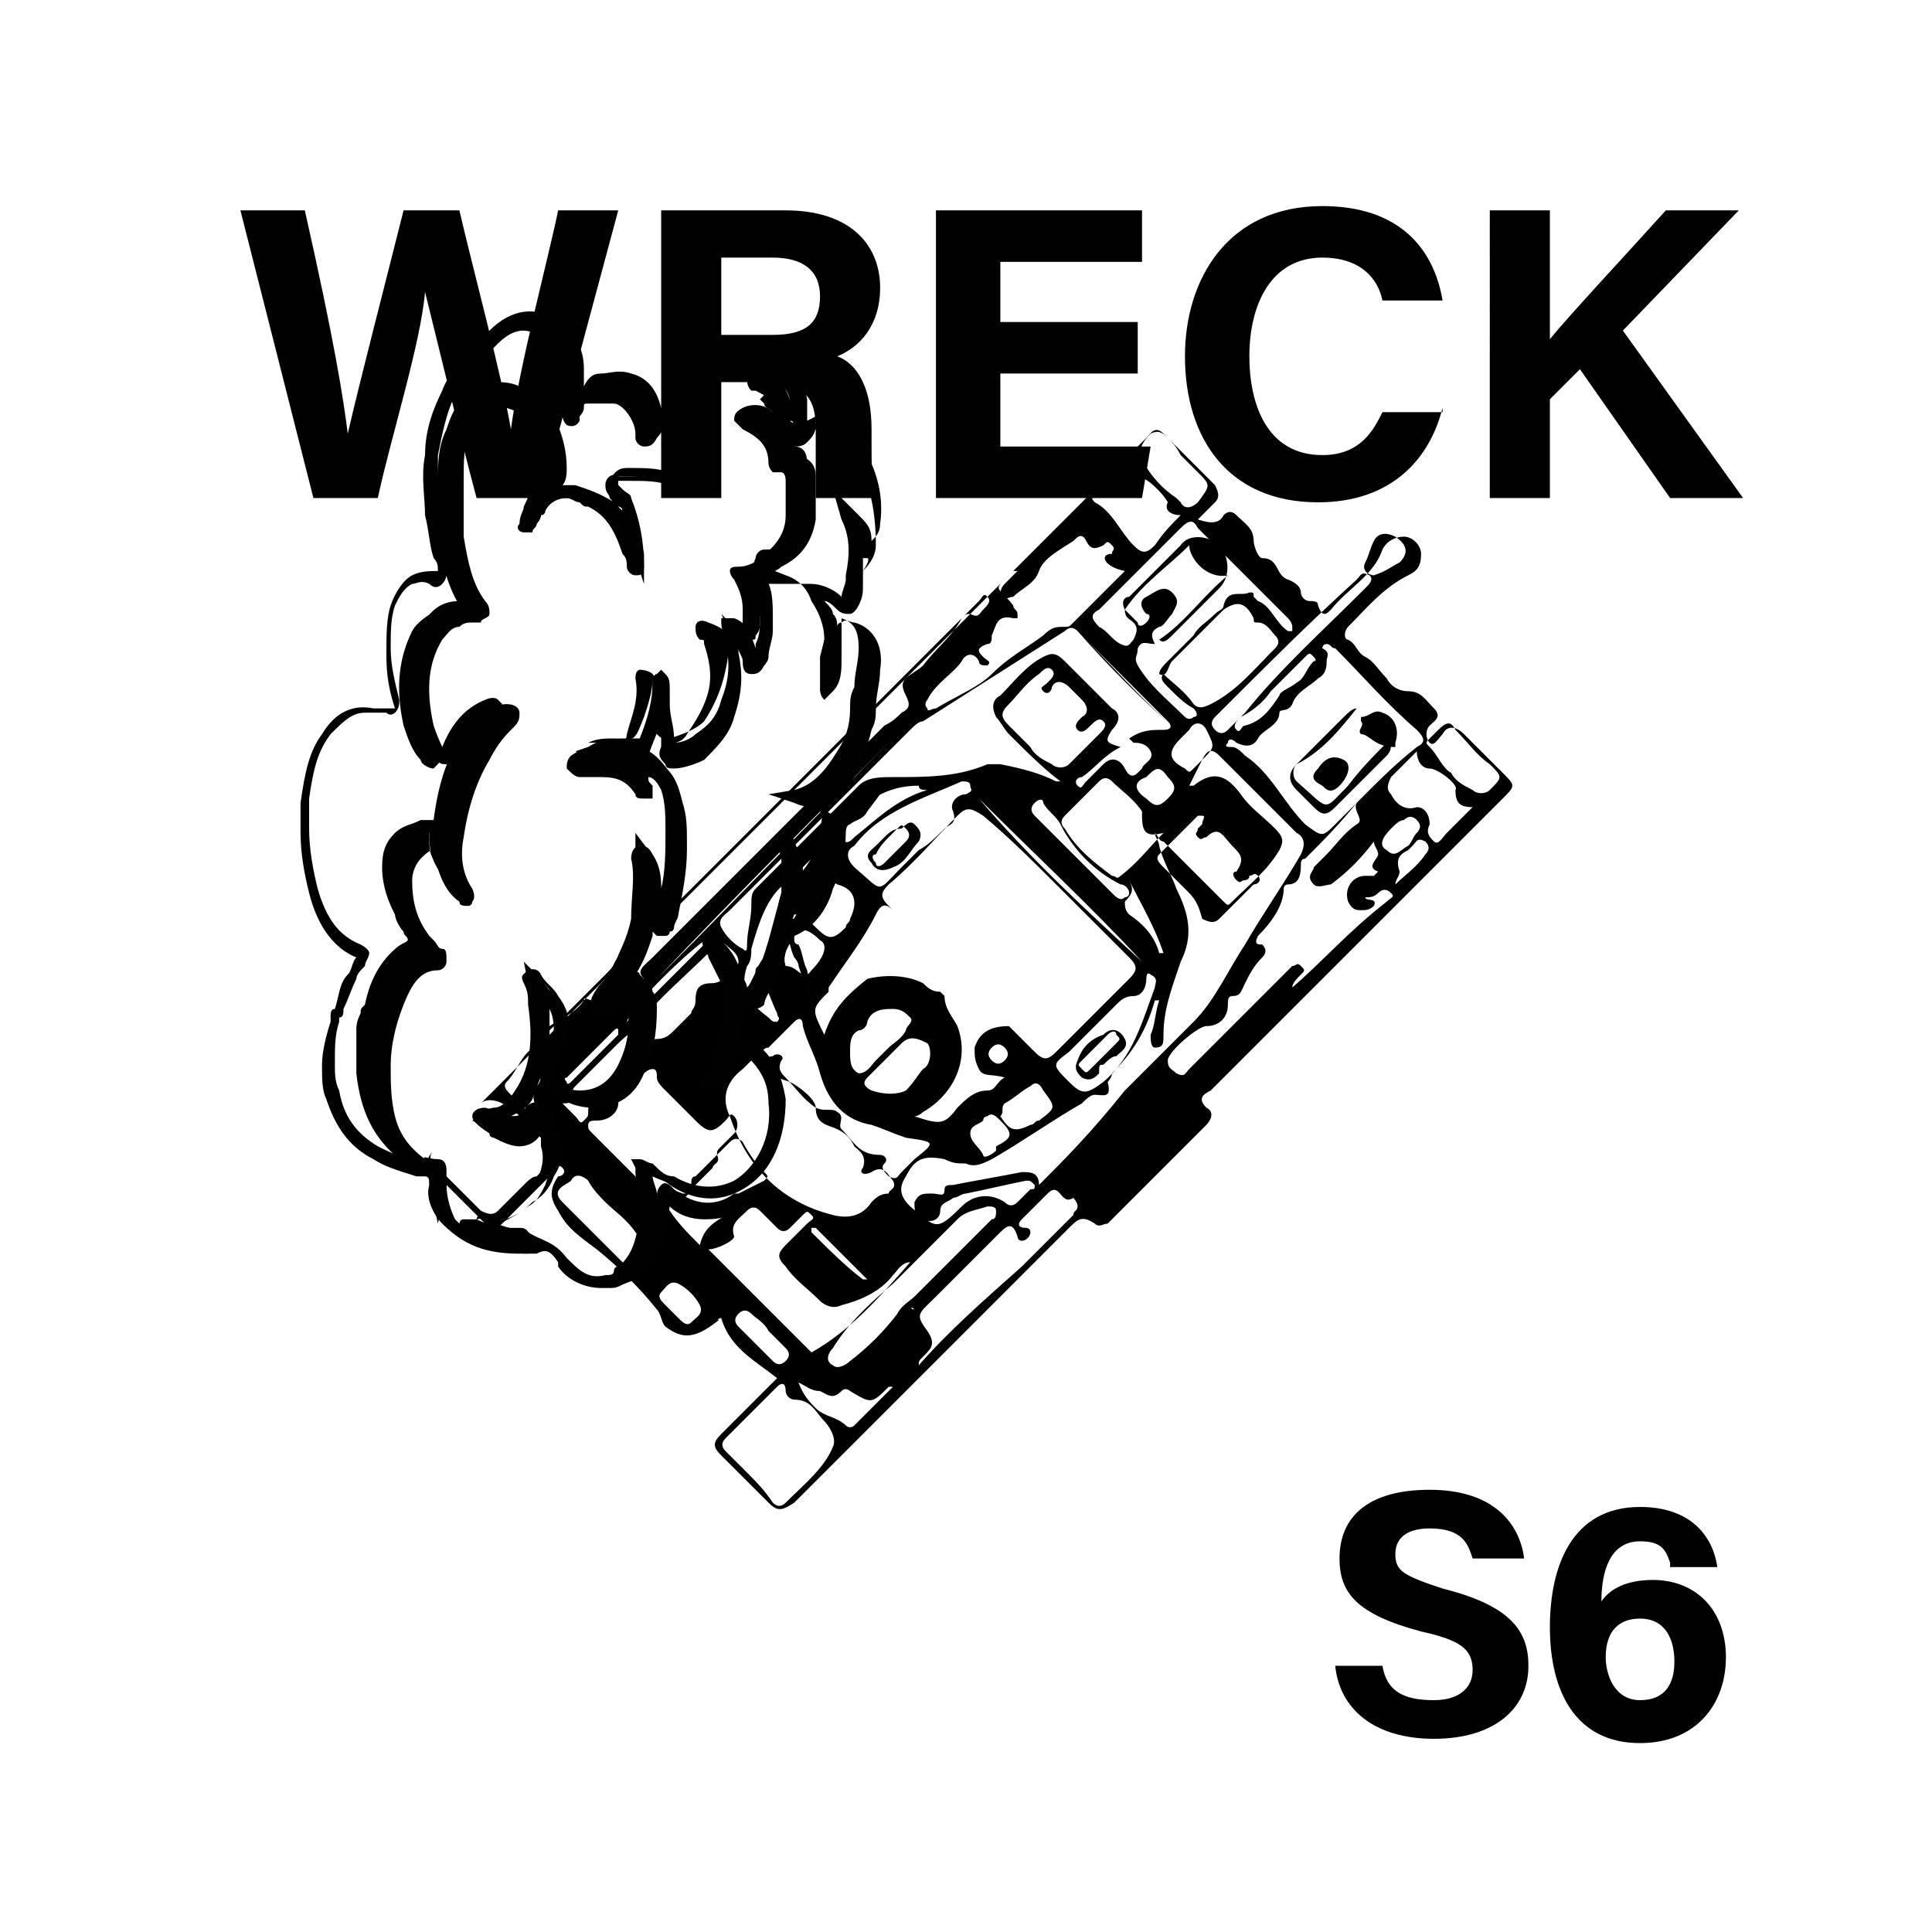 <svg version="1.2" baseProfile="tiny" xmlns="http://www.w3.org/2000/svg" xmlns:xlink="http://www.w3.org/1999/xlink" viewBox="0 0 45 45" overflow="visible" xml:space="preserve"><path d="M16.8 30.7c.2.7.8 1 1.3 1.4l-1.3 1.3c-.2.2-.2.3 0 .5l1.1 1.1c.2.2.3.2.6 0l3.3-3.3 3.1-3.1c.2-.2.3-.3.6-.1.1.1.2 0 .3 0l2.3-2.3c.1-.1.2-.3 0-.4-.2-.2-.1-.3.1-.4l3.7-3.7 3.1-3.1c.3-.3.3-.3 0-.6l-.9-.9c-.2-.2-.4-.2-.5 0-.1.1-.2.3-.3.2-.1-.1-.1-.3 0-.4.1-.1.3-.2.1-.4-.2-.2-.3-.4-.6-.4-.2 0-.4-.1-.5-.3-.2-.2-.3-.4-.5-.5-.2-.1-.2-.3-.4-.4-.1 0-.1-.2 0-.3.4-.4.8-.9 1.4-1.2.2-.1.3-.2.3-.5 0-.2-.2-.4-.4-.4s-.4.1-.5.3c-.2.6-.8.9-1.2 1.4-.1.1-.2.2-.3-.1 0-.1-.1-.1-.2-.1s-.2-.1-.2-.2c0-.2-.3-.3-.3-.3-.3-.1-.2-.5-.6-.5-.1 0-.2-.3-.2-.4 0-.3-.2-.4-.4-.6-.1-.1-.2-.1-.3 0-.1.2-.3.2-.6.1l.4-.4c.1-.1.1-.2 0-.4l-1.2-1.2c-.2-.2-.3 0-.4.1l-3.2 3.2-13.3 13.3c-.3.3-.3.3 0 .7l1 1c.3.3.3.3.6 0l1.1-1.1c.1-.1.1-.2.2-.1s0 .2-.1.2c-.2.3-.2.5 0 .8.2.4.5.6.9.9.5.4 1 .9 1.4 1.4.1.1.1.3.2.4.4.3.7.3 1.3-.2-.1.1-.1 0 0 0zm9.4-16.5c0 .2.1.2.2.3.1.1.1.2 0 .4-.1.1-.1.2-.3.1-.2-.1-.3-.3-.5-.4-.2-.2-.2-.3 0-.4l1.9-1.9c.2-.2.3-.2.4 0l2.1 2.1s.1.1.1.2v.1H30c-.3-.2-.4-.6-.7-.7l-.1-.1c0-.1 0-.1-.1-.1-.2.1-.5-.1-.6.3 0 .1-.1.1-.2.2-.2.2-.4.3-.5.5l-.6.6c-.1.1-.2.2-.2.3.2.1.2-.2.3-.3l1.2-1.2c.3-.2.5-.2.7.2 0 .1 0 .1.1.1.2 0 .3.2.4.3.1.1.1.2 0 .3-.5.5-.9 1-1.5 1.3-.2.1-.3.1-.4 0-.2-.3-.5-.5-.7-.7-.1.1 0 .2.1.3.2.2.4.4.6.5.1.1.1.2 0 .2-.1.1-.2 0-.2 0-.4-.4-.8-.7-1.1-1.2-.1-.2 0-.2 0-.4.1-.2.2-.1.4-.1-.1-.2-.1-.3.1-.4.1 0 .2-.2.3-.3.1-.2.2-.3 0-.5s-.4 0-.6.1c-.2.1-.1.3 0 .4.1 0 .1.1 0 .2s-.2.1-.2 0l-.3-.3zm-.1 3.2c-.3-.1-.4-.1-.2-.4.2-.2.2-.4 0-.5l-1.1-1.1c-.2-.2-.3-.2-.5-.1-.4.2-.7.6-1 .9-.2.1-.2.3-.1.5.1.1.2.3.3.4.4.4.8.8 1.2 1.1h-.1c-.4-.2-.8-.3-1.3-.4H23c-.7.3-1.4.3-2.2.3-.3 0-.6 0-.8.2l-2.4 2.4c-.1.1-.1.2-.1.4 0 .3-.1.6-.1.9 0 .1 0 .2-.1.1-.2-.1-.4-.3-.5-.5-.1-.2.1-.3.2-.4l4.2-4.2c.1-.1.2-.2.3-.2l3.3-2.1c.1-.1.2-.1.3 0l2.1 2.1c.1.1.1.2-.1.2-.3 0-.5 0-.8.2l.1.1c.1 0 .3 0 .4.2.1.2-.2.3-.2.4l-.1.1c-.1.1-.2.1-.3-.1-.1-.2-.3-.3-.5-.1l-.4.4c-.1.1-.1.2-.2.1s0-.2.1-.2c.3-.2.5-.5.9-.7zm-1.5 3.2 1.7 1.7c.2.2.2.3 0 .5l-1.7 1.7c-.2.2-.3.2-.5 0l-3.4-3.4c-.2-.2-.2-.3 0-.5.6-.5 1.1-1.1 1.6-1.6.2-.2.3-.2.6 0 .6.5 1.2 1.1 1.7 1.6zm-.4 7c0-.3-.2-.3-.4-.3-.5.1-1.1.2-1.6.3-.1 0-.2 0-.2.1 0 .2-.1.1-.3.1-.2 0-.3 0-.4.2 0 .2 0 .3.2.4.2.1.4 0 .4-.2s.2-.2.3-.3c.1 0 .2-.1.3-.1.5-.1.9-.2 1.4-.3.1 0 .1 0 .2.1 0 .1 0 .1-.1.1l-.3.3c-.1.1-.2.1-.3 0-.3-.2-.7-.2-1 .1-.6.6-.6.5-1.2 0-.2-.2-.3-.4-.1-.7.2-.4.4-.5.9-.4.2.1.3.1.5.1.2.1.4 0 .6-.1.7-.4 1.4-.9 2.1-1.3.1-.1.2-.2.3-.2.2 0 .4.1.3-.3 0 0 .1-.1.1-.2.5-.5.8-1 1-1.7h.1c-.1.3-.1.6-.2.8 0 .1 0 .3.1.3.2 0 .2-.1.2-.3 0-.6.2-1.1.4-1.7.3-.6.2-1.1-.1-1.7-.1-.3-.3-.6-.4-1 0-.1-.1-.2-.1-.3.1.1.1.2.2.2l1.4 1.4c.1.1.1.1.2 0 .4-.4.8-.7 1.1-1.2.1-.2.1-.3-.1-.5-.3-.3-.6-.5-.8-.8-.3-.4-.6-.6-1.1-.2h-.1l.3-.6c.1-.2.2-.3.4-.1l1.8 1.8c.2.1.2.3.1.5-.4.7-.9 1.4-1.3 2.1-.4.6-.7 1.3-1.2 1.8l-1.6 1.6c-.8 1-1.4 1.6-2 2.2zm-11.2-1-1.1-1.1c-.1-.1-.2-.2-.1-.3.2-.2.3-.5.5-.7l8.4-8.4 2.1-2.1c.1-.1.1-.2.2-.1s0 .2-.1.3c-.1.1-.1.2-.3.1-.1 0-.1 0-.2.1-.2.4-.6.7-.9 1.1-.1.1-.3.2-.4.3-.1.1-.1.2 0 .4s.1.3-.1.4c-.1.1-.2.2-.4.3l-5.4 5.4c-.2.2-.4.3-.2.5v.1c-.2.2-.3.5-.6.6-.2.1-.4-.1-.6-.2-.1 0-.2-.1-.2 0-.2.3-.5.4-.8.6-.1.1-.2.3-.3.4-.2.1-.2.2-.1.4s.3.4.1.6c-.1.2-.1.3 0 .5.2.3.3.6.5.8zm7.3 1.4c-.2.3-.5.4-.9.3-1.2-.3-2-1.1-2.4-2.3-.2-.4-.1-.8.3-1.1l.2-.2c.2-.2.4-.2.5.1 0 .3.1.3.4.4.2.1.6.4.6.6 0 .4.3.4.5.5.2.1.3.2.4.4.1.1.3.2.2.5-.1.1 0 .2.2.1.3-.2.4.1.5.2.1.2-.1.2-.1.3-.2 0-.3.1-.4.2zm9.8-5c0-.1.1-.2.2-.3.1-.1.1-.1 0-.2s-.1 0-.2 0l-.1.1-2.3 2.3c-.1.1-.1.2-.3.1-.1-.1-.2-.1-.2-.3 0-.2.7-.8.9-.8.3 0 .5-.2.5-.5 0-.1 0-.2.1-.2.2 0 .2-.1.3-.3.1-.2.2-.4.4-.6.1-.1.1-.2 0-.3-.1 0-.2 0-.1-.2.3-.3.6-.7.6-1.1 0 0 0-.1.1-.1.3 0 .3-.3.3-.5 0 0 0-.1.1-.1.4-.4.8-.8 1.2-1.3-.1.2.2.4 0 .5-.3.2-.5.5-.7.7l-.3.3c0 .1-.2.2 0 .4.1.1.3 0 .4 0 .4-.3.7-.6 1-1 0 .1.1.2.1.3 0 .1-.3.3 0 .4l-.1.1h-.2c-.3 0-.5.3-.4.6.1.2.2.2.3.2.1 0 .2 0 .3-.1.1-.2-.2-.1-.2-.2.1 0 .2 0 .3-.1.1-.1.2-.1.3 0 .1.1 0 .1-.1.2-.9.7-1.5 1.4-2.2 2zm1.8-4.6-.8.8c-.3.3-.3.3-.7 0-.5-.5-.8-1.2-1.4-1.6-.1-.1-.2-.2-.3-.2-.1 0-.2 0-.1-.1 0-.1.1-.1.2 0 .2.1.4.1.5-.1.1-.2.5-.3.5-.6 0-.1.2 0 .3-.2.1-.3.4-.4.6-.6.2-.1.2-.3.2-.4 0-.1.1-.2-.1-.3 0 0 0-.1.1-.1s.1.1.2.1c.6.6 1.2 1.3 1.9 1.9.2.2.2.3 0 .4-.5.4-.8.7-1.1 1zm-12.7 5.7c-.3-.6-.3-.6.1-1V23c.4-.6.8-1.1 1.1-1.7.1-.2.2-.3.4-.1l2.6 2.6.1.1c-.5 0-.7.2-.8.5 0 .2 0 .3.1.5s.3.1.6.2c-.2.1-.2.3-.4.3-.3 0-.5.2-.7.4-.3.4-.4.4-1 .2.1 0 .2-.1.2-.1.7-.4 1.1-1.2.8-2-.1-.2-.3-.4-.3-.7l-.1-.1c-.2 0-.3-.1-.4-.2-.4-.2-.9-.2-1.3-.1-.5.4-.8.7-1 1.3zm7-10.8L25 14.5c-.1.1-.1.1-.2.1-.2 0-.3 0-.5.2-.4.3-.8.5-1.2.9-.3.3-.8.5-1.3.8-.1 0-.2.1-.2 0-.1-.1 0-.2 0-.2.2-.4.6-.6.8-.9.1-.2.3-.2.4 0 0 .1.1.1.2.1.1-.1 0-.1-.1-.2s-.2-.2.1-.3c.1 0 .1-.1.1-.2.1-.2.1-.5.5-.4h.1v-.1c0-.1-.1-.1-.1-.2-.4-.5-.5-.3 0-.8h.1l-.3.3c-.1.1-.1.2-.1.3.1.1.2 0 .3 0 .2-.2.5-.3.6-.6.1-.3.5-.5.8-.7.1-.1.2-.2.3 0 .1.2.2.2.4.1.1-.1.1-.1.2 0s0 .1 0 .2c-.3 0-.2.3.3.4zm-9.7 15.8c.2 0 .6-.2.6-.3-.1-.3.1-.4.3-.6.1-.1.2-.1.3 0l.4.4c.1.1.2.1.3 0l.3-.3c.1-.1.1-.1.2 0s0 .1-.1.2l-.5.5c-.2.2-.2.3 0 .5.2.3.5.5.8.8.1.1.3.2.5.1.4-.1.9-.3 1.2-.7.1-.1.2-.3.4-.3-.7.8-1.4 1.6-2.3 2.1l-2.4-2.4zM15.4 28l-1.6-1.6c-.1-.1-.1-.1-.1-.2s.1-.1.2-.1c.3 0 .5-.2.5-.4 0-.1 0-.2.1-.2l.5-.5s.1-.1.2-.1.1.1.1.2.1.2.2.3l.7.7c.3.3.4.3.7 0 .1-.1.1-.2.2-.1s.1.3 0 .4l-.3.3c-.1.1-.1.1-.1.2.1.2-.1.2-.1.3l-.5.5c-.1.1-.1.1-.2.1-.5-.2-.5-.1-.5.2zm-3.2-.4c-.1 0-.1 0 0 0l-.6.6c-.1.1-.2.1-.4 0l-1.1-1.1c-.1-.1-.1-.2 0-.3l1.1-1.1c.1-.1.3-.1.5 0 .3.2.6.4.8.7.4.4.4.6 0 1-.1 0-.2.1-.3.2zm5.2 6.7-.5-.5c-.1-.1-.1-.2 0-.3l1.2-1.2c.1-.1.2-.1.2.1 0 .1.1.2.2.2.4 0 .5.3.7.5.1.1.3.4.2.6-.2.5-.7.9-1.1 1.3-.1.1-.2.1-.3 0-.2-.3-.4-.5-.6-.7zm4-2.5c0-.1 0-.1 0 0 0-.1 0-.1.1-.2.2-.2.3-.3.1-.6-.3-.4-.2-.4.2-.8l1.5-1.5c.2-.2.3-.2.4.1 0 .1.1.1.1.1.1 0 .2-.1.2-.2s-.1-.1-.1-.1c-.2 0-.2-.1-.1-.2l.6-.6c.3-.3.3.3.6.1 0 0 .1.1.1.2s-.1.1-.1.2l-1.2 1.2c-.9.8-1.7 1.5-2.4 2.3zm-8.3-6.1c.1 0 .2 0 .2-.1s0-.2.1-.3l1-1c.2-.2.4-.3.5-.5.5-.6 1.1-1.1 1.7-1.7.1-.1.2-.2.3-.1.1.1.3.2.3.4s-.4.5-.6.5c-.3 0-.4.1-.4.4 0 .2-.1.2-.1.3l-.4.4c-.1.1-.2.2-.4.2s-.4.1-.3.3c0 .5-.4.6-.6.9-.1.1-.2.1-.3.1-.3 0-.4.1-.4.4 0 .1 0 .1-.1.2s-.1 0-.2-.1l-.3-.3zm8.2 1.3-.3.3c-.1.1-.1.2-.3.1-.1-.1-.2-.2-.1-.3.1-.1 0-.2-.1-.2-.5 0-.6-.3-.9-.6-.1-.1.1-.3-.1-.4-.1-.1-.3 0-.5-.1-.3-.2-.5-.5-.7-.7-.1-.1-.2-.2-.1-.4.1-.1-.1-.2-.2-.1-.1 0-.2.1-.2 0-.1-.1 0-.2.1-.2l.6-.6c.1-.1.2-.1.2.1.1.4.3.7.4 1.1.2.7.6 1.1 1.2 1.2.3.1.5.2.8.3.7.1.7.1.2.5zm-.5 2.9 1.5-1.5c.2-.2.4-.2.7-.3.1 0 .2 0 .2.1s0 .2-.1.2l-1.8 1.8c-.1.1-.3.2-.4.4-.3.4-.7.8-1.1 1.1-.1.1-.3.2-.4.1-.2-.1-.1-.3 0-.4.3-.5.8-1 1.4-1.5zm6.3-10.5c-.3.3-.6.7-1 1-.1.1-.1 0-.2 0-.4-.3-.8-.6-1.1-1.1-.1-.1-.1-.2 0-.3l.8-.8c.1-.1.2-.1.3 0 .2.2.5.4.7.7v.1c0 .4.1.5.5.4zm-3.1-2-.5-.5c-.2-.2-.2-.3 0-.5s.4-.5.7-.7c.1-.1.2-.2.3-.1.1.1 0 .2-.1.3-.1.1-.2.1-.1.2s.2 0 .2-.1c.1-.2.3-.1.4 0l.3.3c.1.1.2.3 0 .4-.1.1-.2.2-.1.3.1.1.2 0 .3-.1.1-.1.2-.2.3-.1.1.1 0 .2-.1.3l-.7.7c-.1.1-.3.1-.4 0-.2-.1-.4-.2-.5-.4zM16.3 29c-.3-.3-.5-.5-.7-.8 0 0-.1-.1 0-.2 0-.1.1 0 .1 0 .2 0 .4-.2.4-.4 0-.1 0-.2.1-.2l.8-.8c.1-.1.2-.1.3 0 .1.2.3.5.5.7.1.1.1.1 0 .2-.3.3-.5.7-.9.8-.3.2-.5.3-.6.7zm11.3-8.3-.5-.5c-.1-.1-.2-.2-.1-.3l.9-.9h.1c.1 0 0 .1 0 .2l-.1.1c0 .1-.1.1 0 .2s.1 0 .2 0c.3-.3.4 0 .6.2.2.2.3.3.1.6-.1 0-.1.1 0 .2s.1 0 .2 0c0 0 .1 0 .1-.1.1 0 .1-.1.2 0s0 .2-.1.2l-.8.8c-.1.1-.2.1-.4 0-.1-.4-.2-.5-.4-.7zm-9.2-.2.7-.7c.1-.1.1-.1.2 0s.1.2 0 .2c0 .1-.1.1-.1.2-.4.7-.9 1.5-1.3 2.2-.1.2-.1.3-.1.5.1.2.2.5.3.7 0 .1.1.1 0 .2-.1 0-.1 0-.2-.1-.4-.3-.7-.6-.5-1.2.1-.1.1-.3.1-.4.2-.7.4-1.3.9-1.6zm9.1-8.5c-.2.2-.4.4-.6.7-.2.2-.3.2-.5 0-.3-.3-.5-.8-.9-1-.1-.1-.1-.2 0-.3l.5-.5c.1-.1.2-.1.2 0s.1.2.3.2c.2 0 .6.4.7.6-.1.2.1.3.3.3zm5.5 5.5c0 .2.1.4.3.4.2 0 .7.4.6.5 0 .3.1.4.4.4l-.6.6c-.1.1-.2.3-.3.2-.1-.1-.2-.2-.1-.4 0-.2-.1-.4-.3-.4-.3.1-.5-.1-.6-.3-.1-.1-.1-.2 0-.4l.6-.6zm-11.6 2.3-.4.4c-.6.6-.4.6-1.1 0-.2-.2-.2-.4 0-.5.6-.8 1.6-1.1 2.5-1.5.1 0 .2 0 .2.1s.1.1-.1.2c-.2 0-.4.2-.3.4.1.3-.1.3-.2.4-.2.2-.4.4-.6.5zm7.6-3.2-.4.4c-.1.1-.2.1-.3 0-.1-.1-.1-.2 0-.3l.2-.2c1-1 2-2 3.1-3 .1-.1.1-.2.3-.1.1.1 0 .2-.1.3-1 1-2 1.9-2.8 2.9zm-4.1 8.6c-.4-.4-.4-.4 0-.7l1.1-1.1c.1-.1.2-.2.4-.2s.3-.2.3-.4.1-.1.1-.1c.2.1.1.2.1.3-.3.8-.5 1.6-1.2 2.2-.4.3-.5.3-.8 0zm2.6-14.6.4.4c.3.3.3.3 0 .7-.1.1-.3.2-.4 0l-.1-.1c-.3-.2-.6-.5-.8-.9-.1-.2 0-.4.2-.6.2-.1.3 0 .4.1.1.1.2.2.3.4zm-12.8 19L13.1 28c-.3-.3.1-.4.2-.5.1-.2.3-.1.4 0 .1.2.3.4.4.5.2.2.5.4.7.7.1.1.2.2.1.3-.2.2-.2.4-.2.6zM33.8 18c-.2-.1-.3-.4-.5-.6-.1-.1-.1-.1 0-.2l.2-.2c.2-.2.3-.2.4 0 .3.3.5.6.8.8.3.3.3.3 0 .6-.1.1-.3.1-.4 0-.2-.1-.4-.2-.5-.4zm-13.1 6.4-.3.3c-.1.1-.2.3-.4.3-.2-.1-.2-.3-.2-.5s0-.4.2-.5c.1 0 .2-.1.2-.2.1-.3.4-.3.6-.3.2 0 .3.1.4.2.1.1-.1.2-.1.3-.1.2-.3.3-.4.4zm.4 1c-.2.1-.5.1-.8 0-.2-.1-.2-.2-.1-.3l.8-.8c.2-.2.4-.1.6 0 .1.1.1.5-.1.6-.1.1-.2.3-.4.5zm-2.5 6.8c.2.1.3.2.5.2.2.1.3.2.5 0 .1-.1.2 0 .2 0 .5.3.5.3.9-.1h.1l-.9.9s-.1.1-.2 0c-.2-.2-.5-.2-.7-.4-.1-.1-.3-.3-.4-.6zm4.8-6.5c.2-.1.4-.3.6-.4.1-.1.2-.1.3.1.3.4.3.4-.1.7-.1 0-.1.1-.2.1-.4.2-.5.1-.7-.2.1-.1 0-.2.1-.3zM19 21.6l-.1-.1c.2-.1.1-.4.2-.4.1-.1.2-.2.2-.3 0-.1.1-.3.2-.2.4.1.5.4.3.8 0 .1-.1.1-.1.2-.3.3-.4.3-.7 0zm10.6-5.5.8-.8c.1-.1.1-.1.2 0 0 0 .1.1 0 .1-.2.2-.2.4-.4.5-.1.1-.4.2-.4.3-.2.3-.4.6-.8.7-.1 0-.1.2-.2.1s0-.2.1-.3c.2-.1.5-.3.7-.6zM25 19.9l-.1-.1-.8-.8c-.1-.1-.1-.2 0-.3.1-.1.2-.1.2 0 .1.2.3.3.4.5.3.6.8 1.1 1.4 1.4.1 0 .2.1.2.2s-.1.1-.1.1c-.1.1-.2 0-.3-.1l-.9-.9zm3-2.2-.2.2c-.1.1-.1.1-.2 0-.4-.2-.4-.4-.1-.7l.2-.2c.1-.2.3-.2.4 0 .2.4.2.4-.1.7zm-9.7 4.8c-.1-.3.1-.5.2-.7.1-.2.3-.2.6.1.2.1.1.4-.2.7-.2.3-.3-.1-.6-.1zm3.3-4.1c-.7.2-1.2.7-1.7 1.1-.1.1-.2.2-.3 0-.1-.1 0-.2.1-.3.4-.5.9-.9 1.7-.9 0 .1.1.1.2.1zM17.9 31l.4.4c.1.1.1.2 0 .3-.1.1-.2.1-.3 0l-.8-.8c-.1-.1-.1-.2 0-.3.1-.1.2-.1.3 0 .1.1.3.2.4.4zm5.3-4.2c-.1.1-.3.2-.3.1-.1-.2-.3-.3-.3-.5s.2-.2.3-.3c0-.1.1-.1.1-.1.1-.1.2 0 .3.1.3.3.3.4-.1.6v.1zm9.4-13.7c-.2.1-.3.2-.6.3-.1 0-.3-.1-.2-.3.1-.2.1-.3.2-.5s.3-.2.5-.1c.3.2.3.4.1.6zM15.7 30.6l-.2-.2c-.1-.1-.2-.2-.1-.3.1-.1.2-.3.4-.2.2.1.4.3.5.5.1.2-.1.3-.2.4-.1.1-.2 0-.3-.1l-.1-.1zm10.9-8.2c-1.3-1.2-2.6-2.4-3.8-3.8 1.3 1.3 2.6 2.5 3.8 3.8zm.1-4.3c.2-.2.3-.3.5 0 .2.2.2.3 0 .5s-.3.2-.5 0c-.3-.2-.3-.4 0-.5zM19.3 32c-2.1-2.1-4.2-4.1-6.2-6.2 2 2.1 4.1 4.1 6.2 6.2zm-4.7-8.2c.1-.4 1.8-2 2-2l-2 2zM21 17c-1.9 1.9-3.8 3.9-5.7 5.8 1.9-2 3.8-3.9 5.7-5.8zm11.8 2.7c-.2.1-.3.3-.5.1-.2-.1-.1-.3.1-.5.1-.1.2-.2.3-.2.1-.1.2-.1.3 0 .1.1.1.2 0 .3-.1.1-.1.2-.2.3zM27.4 17c-.8-.7-1.6-1.5-2.3-2.3.8.8 1.5 1.6 2.3 2.3zm-1.1 3.5c.3.6.6 1.1.8 1.7H27c-.1-.4-.4-.7-.7-.9-.1-.1-.1-.2-.1-.3.2-.2.2-.3.1-.5zm6.2.1c0-.1.1-.2.1-.3-.1-.3 0-.4.2-.5l.1-.1c.1-.1.1-.2.3-.1.1.1.1.2 0 .3-.2.3-.5.5-.7.7zm-2.2-.7s0 .1 0 0l-2.1-2.1 2.1 2.1zm-9 10.6c-.1 0-.1-.1 0 0 .6-.7 1.3-1.4 2-2.1-.7.7-1.4 1.4-2 2.1zm-7.6-5.9.6-.6s.1-.1.1 0v.1l-1.1 1.1s-.1.1-.1 0c-.1-.1 0-.1 0-.1l.5-.5zm6.5 5.2h-.1c-.4-.3-.8-.7-1.2-1.1v-.1h.1l1.2 1.2zm2.9-5.4c.1-.1.2-.1.3 0 .1.1.1.2 0 .3-.1.1-.2.1-.3 0-.1-.1-.1-.2 0-.3z"/><path d="M32.5 17.4v-.1c.1-.3 0-.6-.3-.7-.2-.1-.3.1-.5.1v.1c.1.1-.1.2 0 .3.2 0 .3.3.8.3-.1 0-.1 0 0 0z"/><path d="M31.6 16.5c-.1 0-.2.1-.3.2l-1.1 1.1c-.2.2-.2.4 0 .6l.4.4c.2.2.3.2.5 0l1.2-1.2c.1-.1.1-.2.1-.3h-.1c-.3.3-.6.6-.9 1-.6.6-.4.6-1.2-.1-.1-.1-.1-.3 0-.4.6-.3 1-.8 1.4-1.3 0 .1 0 .1 0 0zM26.2 14.2c.4-.6 1-1 1.5-1.5 0 .3.4.8.9.7-.6.5-1 1.1-1.6 1.5.1.1.2 0 .3-.1l1.1-1.1c.3-.3.2-.8 0-1-.2-.2-.7-.3-.9 0l-1.2 1.2c-.1 0-.2.1-.1.3zM20.6 19.5l-.2.2c-.1.1-.3.2-.1.4.1.2.3.2.5.1.3-.1.4-.4.6-.6.1-.2 0-.3-.1-.4-.1-.1-.2 0-.3.1-.2 0-.3.1-.4.2zm.1 0 .2-.2c.1-.1.1-.1.2 0s.1.2 0 .3l-.5.5c-.1.1-.2.1-.2 0-.1-.1-.1-.2 0-.2.1-.2.2-.3.3-.4zM25.7 24.8c.1-.1.2-.2.3-.2.1-.1.3-.2.2-.4-.1-.2-.3-.3-.5-.1-.3.1-.5.3-.6.6-.1.2 0 .3.1.4.2.1.3 0 .4-.1 0-.2 0-.2.1-.2zm0-.2-.3.3c-.1.1-.1.1-.2 0s-.1-.1 0-.2l.6-.6c.1-.1.2-.1.2 0 .1.1.1.1 0 .2l-.3.3z"/><path d="M30.8 18.3c.1.1.2.2.4 0s.3-.5.1-.6c-.2-.1-.4-.1-.6.2-.2.2-.1.3.1.4z"/><path fill="none" d="M0 0h45v45H0z"/><path fill="none" d="M4.5 4.5h36V18h-36z"/><path fill="#010101" d="M7.3 11.6 5.6 4.9h1.5c.7 3.1.9 4.4 1 5.2.3-1.3.9-3.6 1.3-5.2h1.3c.3 1.3 1 3.9 1.2 5.1.2-1.5.9-4.1 1.1-5.1h1.4l-1.8 6.7h-1.5c-.4-1.5-.9-3.6-1.2-4.8-.1 1.2-.8 3.4-1.1 4.8H7.3zM16.8 8.9v2.7h-1.4V4.9h2.9c1.5 0 2.2.8 2.2 1.8 0 .9-.5 1.4-1 1.6.3.1.8.5.8 1.7v.3c0 .5 0 1 .1 1.3H19V10c0-.7-.2-1.1-1.3-1.1h-.9zm0-1.1H18c.8 0 1.1-.3 1.1-.9 0-.6-.4-.9-1.1-.9h-1.2v1.8zM26.5 8.7h-3.2v1.7h3.5l-.2 1.2h-4.8V4.9h4.8v1.2h-3.3v1.4h3.2v1.2zM33.6 9.5c-.3 1.2-1.2 2.2-2.9 2.2-2.1 0-3.1-1.5-3.1-3.4 0-1.8 1-3.5 3.2-3.5 1.8 0 2.6 1 2.8 2.2h-1.4c-.1-.5-.5-1-1.4-1-1.2 0-1.7 1.1-1.7 2.3 0 1.1.4 2.3 1.7 2.3.9 0 1.2-.6 1.4-1h1.4zM34.7 4.9h1.4v3c.4-.5 1.8-2 2.7-3h1.7l-2.7 2.8 2.8 3.9h-1.7l-2.1-3-.7.7v2.3h-1.4V4.9z"/><path fill="none" d="M27 27h13.5v13.5H27z"/><path fill="#010101" d="M32.2 38.8c.1.6.5.8 1.2.8.6 0 .9-.3.9-.7 0-.5-.3-.7-1.2-.9-1.5-.4-1.9-.9-1.9-1.7 0-1 .7-1.6 2.1-1.6 1.5 0 2.1.8 2.2 1.6h-1.2c-.1-.3-.2-.7-1-.7-.5 0-.8.2-.8.6 0 .4.2.5 1.1.8 1.6.4 2 1 2 1.8 0 1-.8 1.7-2.2 1.7-1.4 0-2.2-.7-2.3-1.7h1.1zM38.9 36.4c-.1-.3-.2-.5-.7-.5-.7 0-.9.7-.9 1.4.2-.3.6-.5 1.2-.5 1 0 1.7.7 1.7 1.8s-.7 2-2 2c-1.5 0-2.1-1.2-2.1-2.7 0-1.4.5-2.8 2.1-2.8 1.2 0 1.7.7 1.8 1.4h-1.1zm.1 2.3c0-.5-.2-1-.8-1-.5 0-.8.3-.8.9 0 .4.2 1 .8 1 .6 0 .8-.4.8-.9zM12.3 29.2h-.2c-.8 0-1.3-.2-1.8-.7-.2-.2-.4-.6-.3-.9V27.3h-.1c-.3 0-.5-.2-.6-.3-.6-.5-.9-1.1-1-2v-1c0-.1 0-.2.1-.4 0-.1 0-.1.1-.2.1-.5.3-.9.6-1.2.1-.1.3-.2.4-.3 0-.1-.1-.1-.1-.2-.1-.1-.2-.3-.2-.4-.3-.6-.3-1.2-.1-1.7l.3-.3c.1-.1.2-.1.4-.2h.3l.1.1c0-.2 0-.3.1-.5.1-.5.3-.9.5-1.4 0 .1-.1.2-.1.2-.1.2-.2.3-.3.3-.1 0-.2 0-.3-.2-.3-.3-.4-.8-.5-1.3-.1-.5 0-.9.1-1.4.2-.6.5-.9 1-.9h.2c0-.1-.1-.1-.1-.2-.1-.1-.1-.3-.2-.4-.2-.6-.2-1.2-.2-1.7v-.3c0-.5.1-1 .2-1.5.1-.6.5-.9.9-1 .2 0 .4 0 .6.1.4.1.6.3.8.7.2.4.3.8.3 1.2 0 .1 0 .3-.1.4h.3c.3.1.6.2.9.4l.2.2c0-.1-.1-.1-.1-.2l-.1-.1c-.1-.1-.2-.2-.1-.4s.2-.3.4-.3h.1c.3 0 .6 0 .9.1 0-.3 0-.5.1-.8.1-.5.4-.9.6-1.3.1-.2.4-.3.5-.4.3-.1.6-.1.8-.1.5 0 1.1.3 1.2.9v.5l.2-.1v.2c0 .2-.1.3-.2.4-.1.1-.2.1-.3.1h-.1v.2c.6 0 .6.4.6.5v1c-.1.6-.4.9-.8 1.1-.1.1-.2.1-.3.2h-.1c.2.3.2.6.2 1v.3c0 .2-.1.4-.1.6 0 .1-.1.2-.1.2-.1.2-.2.2-.3.2-.2 0-.2-.2-.2-.3 0-.1-.1-.2-.1-.3v.1c.1.5.1.9-.1 1.5-.1.4-.4.7-.7 1-.2.1-.5.2-.7.2-.1 0-.2 0-.2-.1-.1-.1-.2-.2-.1-.4v-.6c-.1.3-.2.5-.3.8 0 0 0 .1-.1.1h.2c.5.2.6.6.7 1 .1.3.1.6.1.9v.2c0 .5-.1 1-.2 1.5 0 .1-.1.2-.1.3 0 0 0 .1-.1.1 0 .1-.1.1-.1.1h-.2l-.1-.1v.1c-.1.3-.2.6-.4.9-.1.1-.1.2-.1.2v.1c.1-.1.2-.1.3-.1.1 0 .2.1.2.2.1.1.1.3.1.4 0 .6-.1 1.1-.3 1.5-.2.5-.6.8-1.2.8-.3 0-.6-.1-.9-.3-.1-.1-.2-.2-.2-.4V24.8c-.1.3-.2.5-.3.8-.1.2-.3.3-.5.4h.1c.1 0 .1 0 .2-.1 0-.1.2-.3.4-.2.2 0 .3.3.4.5v.1c.2.4.1.8-.1 1.1-.1.3-.3.5-.5.6-.3.3-.6.4-.9.5.1 0 .3.1.4.1h.2c.1 0 .2 0 .3.3l-.1.3zm-1.9-1.6c0 .3.1.6.2.8l.2.2h.4c.3 0 .7-.2 1.1-.5.2-.1.3-.3.4-.5.1-.3.2-.6.1-.9v-.1c-.1-.2-.1-.2-.1-.3l-.1.1c-.1.2-.3.2-.4.2-.2 0-.3-.1-.5-.1 0 0-.1 0-.1-.1l-.6-.3.3-.2c.1-.1.2-.1.2-.1.2 0 .4-.2.5-.4.3-.4.4-1 .4-1.5 0-.3 0-.7-.1-1l-.1-.5.3.3c.2.2.3.4.4.5.2.2.2.5.1.8-.1.3-.1.6-.2.9V25.2c.2.1.5.2.7.2.4 0 .7-.2.9-.6.2-.4.3-.9.3-1.4 0-.1 0-.2-.1-.3-.1.1-.1.2-.2.2-.1.1-.3 0-.3-.1-.1-.1-.1-.2 0-.4 0-.1.1-.2.1-.2.1-.1.1-.2.2-.3.2-.2.3-.5.3-.8.1-.4.1-.9.1-1.3v-.8l.3.4c.1.1.1.3.2.4.1.2.1.5.1.7V21.2c0-.1.1-.1.1-.2.1-.6.1-1.1.2-1.5v-1c-.1-.4-.3-.7-.5-.8h-.1l.1.1-.3.2-.1-.1c-.1-.1-.1-.1-.2-.1-.1-.1-.3-.1-.5-.1-.1 0-.3 0-.4-.1l-.3-.1.3-.1c.3-.2.6-.2.8-.2h.4c.2-.5.3-.9.3-1.3 0 0 0-.2.1-.2l.1-.1.1.1c.1.1.1.2.1.4v.3c0 .3.1.5.1.8v.1c.2 0 .4-.1.5-.2.3-.2.5-.4.6-.8.2-.5.2-.9.1-1.3 0-.2-.1-.3-.1-.5v-.1H17.1c.3.1.4.4.5.7V15c.1-.2.1-.4.1-.6v-.3c.1-.3 0-.6-.1-.8 0 0-.1-.1 0-.3 0-.1.1-.2.2-.2h.1c.1 0 .2-.1.2-.1.3-.2.6-.5.6-.9 0-.3.1-.6 0-.9 0-.2-.1-.4-.2-.4-.1-.1-.2-.2-.2-.3-.1-.3-.2-.4-.3-.6-.1-.1-.2-.1-.2-.2l-.1-.1.1-.1c.1 0 .2.1.2.1.2 0 .3.1.4.2v-.1c0-.2-.1-.4-.3-.5H18v-.2c-.1 0-.2-.1-.3-.1-.2 0-.4 0-.7.1l-.1.1c-.2.1-.3.2-.4.3-.2.3-.4.7-.6 1.1-.1.2-.1.4-.1.7 0 .1 0 .2-.1.3 0 0-.1.1-.3 0-.3-.1-.6-.1-.9-.1h-.1s-.1 0-.1.1c0 0 0 .1.1.1l.1.1c.1.1.2.1.2.3.2.4.2.8.3 1.2v.7l-.2-.6c0-.1 0-.1-.1-.2-.1-.4-.3-.7-.6-.9-.2-.2-.5-.3-.8-.3-.2 0-.3 0-.5.1-.1.1-.1.2-.2.3 0 0 0 .1-.1.2l-.3-.1c.1-.3.3-.6.5-.8.1-.1.1-.2.1-.3 0-.4-.1-.8-.3-1-.2-.3-.4-.4-.7-.5-.2-.1-.3-.1-.5-.1-.1-.1-.3.2-.4.6-.1.5-.1.9-.2 1.4v.3c0 .5 0 1 .2 1.6 0 .1.1.2.1.4 0 .1.1.2.1.2 0 .1.1.2 0 .3-.1.1-.2.1-.2.1H10.6c-.3 0-.6.3-.7.7-.1.4-.2.8-.1 1.2.1.5.2.9.4 1.2l.1.1v-.1c.2-.5.5-.9 1-1.1 0 0 .2-.1.3 0l.1.1-.1.1c0 .1-.1.1-.1.2-.1.1-.2.2-.2.3-.3.5-.6 1.1-.7 1.8-.1.3-.1.6-.1.9 0 .2.1.4.1.6l.1.3h-.2c-.1 0-.2-.1-.2-.2-.2-.3-.3-.5-.3-.9v-.1h-.1c-.1 0-.2.1-.3.1l-.2.2c-.2.5-.1.9.1 1.5.1.1.1.2.2.4 0 .1.1.1.1.2s.1.2.1.3c0 .1-.1.2-.2.2h-.1c-.1.1-.2.1-.3.2-.3.3-.4.6-.5 1.1 0 .1 0 .2-.1.2 0 .1-.1.2-.1.3v1c0 .8.3 1.3.8 1.8.3 0 .4.1.6.1.3.1.4.2.4.6zm0 0zm2.4-4.1v.9c0-.1.1-.2.1-.3 0-.2 0-.4-.1-.6zM10 19.4zm4.7-1.6zm3.1-4.4zm0-.1zm-2.1-2.4zm2.7-1.1.1.1-.1-.1c.1.1.1 0 0 0 .1 0 .1 0 0 0z"/><path fill="#010101" d="M14 30c-.4 0-.8-.2-1-.5v-.1c-.2-.3-.3-.3-.5-.2H12.2c-.1-.1-.3-.1-.4-.1-.3 0-.6-.2-.9-.3-.2-.1-.2-.2-.2-.3 0-.1.1-.1.1-.1H11.1c.1 0 .2-.1.3-.1.2 0 .4-.1.5-.2.3-.2.5-.3.6-.6.1-.2.2-.5.1-.8v-.4.1c-.1.2-.3.3-.5.3s-.4-.1-.6-.2c0 0-.1 0-.1-.1-.3-.2-.4-.3-.4-.4 0-.1.1-.2.3-.2.3.1.5-.1.7-.4.4-.6.4-1.3.3-2 0-.2 0-.3-.1-.5s0-.2.1-.3c0 0 .2-.1.3.1.1.2.3.3.4.5.3.4.3.7.1 1.2-.1.2-.1.4-.1.6 0 .1 0 .3-.1.4h.1c.1 0 .2.1.2.1h.4c.4 0 .6-.2.8-.6.2-.5.3-1 .2-1.5-.1.1-.3.2-.5.2 0 0-.2 0-.3-.1-.1-.1 0-.3 0-.3.1-.2.2-.3.3-.4.1-.1.1-.2.2-.3.1-.3.3-.6.4-1.1 0-.5.1-1 0-1.4 0-.2.1-.3.2-.3s.2 0 .3.2c.2.3.2.6.2.8.1-.4.1-.9.1-1.3s0-.7-.1-1c-.1-.2-.2-.3-.3-.3 0 .1 0 .1.1.2V18.6H15c-.1 0-.2 0-.2-.1-.2-.3-.4-.4-.8-.4h-.5c-.1 0-.2-.1-.3-.2 0-.1 0-.2.1-.3.3-.2.6-.3 1-.2h.2s.1-.2.1-.3c.1-.4.3-.8.2-1.3 0-.2.1-.2.1-.2s.2 0 .3.1c.1.1.2.4.2.6v.3c0 .3.1.5 0 .8.3-.1.5-.1.6-.3.2-.3.4-.6.5-1 .1-.4 0-.8-.1-1.1 0-.1 0-.1-.1-.1-.1-.1-.1-.2-.1-.3 0-.1.1-.2.3-.1.3.1.6.3.7.6.1-.3.1-.6.1-.9 0-.3-.1-.5-.2-.7-.1-.1-.1-.2-.1-.2 0-.1.1-.1.2-.1.2 0 .4-.1.5-.2.4-.3.6-.6.6-1v-.8c0-.2-.1-.2-.1-.2H18c-.1-.1-.1-.2-.1-.2 0-.4-.2-.6-.6-.8l-.2-.2c0-.1 0-.2.2-.3.2-.1.5-.1.7.1 0-.3-.2-.4-.4-.5h-.1c-.1-.1-.1-.2-.1-.3 0 0 .1-.2.2-.2.2 0 .4.1.6.3.2.3.3.7.3 1v.1c.1-.1.3-.2.6-.1.3 0 .6.2.8.5l.1.1-.1.1c.4.7.5 1.4.5 2.1 0 .2-.1.4-.3.6.2-.3.1-.3.1-.3h-.1v.6c0 .2 0 .3-.1.5s-.2.2-.2.2c-.1 0-.2 0-.3-.1-.1-.1-.2-.2-.3-.2.1.1.2.2.2.3.1.1.1.2.1.3 0-.1.1-.1.1-.1.1-.1.2 0 .3 0 .4.1.7.5.6 1.1 0 .3-.1.6-.1.9 0 .2 0 .3-.1.5-.1.4-.2.7-.4 1.1-.2.3-.4.6-.7.8.1 0 .3.1.3.4v.6c-.1.5-.4 1-.7 1.3-.1.1-.2.1-.3.1-.1.3-.2.5-.2.8 0 .2-.1.4-.2.6-.1.1-.1.2-.1.3-.1.1-.2.3-.2.4-.1.1-.2.1-.3.1-.1 0-.2-.1-.2-.3 0-.1 0-.1-.1-.2.1.4.1.7 0 1.1v.1c.1 0 .3 0 .4.1.4.3.6.7.7 1.3 0 .9-.3 1.7-1 2.1-.5.3-1.1.3-1.7-.1-.1-.1-.2-.1-.4-.2 0 .1.1.3.1.4 0 .9-.1 1.4-.6 1.9-.2.3-.4.3-.5.3H14zm-.8-.7c.3.3.5.5.9.4.1 0 .2 0 .2-.1 0 0 0-.1.1-.1.4-.3.5-.9.5-1.6 0-.2-.1-.4-.1-.6v-.1l-.1-.2h.2c.1 0 .2.1.3.1.2.2.3.3.5.3.5.3 1 .3 1.4.1.5-.3.9-1 .8-1.8 0-.5-.2-.8-.5-1.1-.1 0-.1-.1-.1-.1s0 .1-.1.1c-.2.4-.4.7-.8.8l-.1-.3c.1 0 .2-.1.2-.2.1-.2.2-.4.2-.7 0-.1 0-.2.1-.3.1-.3.1-.6 0-1l-.3-.6c0-.1-.1-.1-.1-.2 0 0-.1-.2 0-.3.1-.1.2-.1.3 0 .2.2.4.4.5.7 0 .1 0 .1.1.2 0 .1.1.2.1.3.1-.1.1-.2.2-.3 0-.1.1-.3.2-.4.1-.2.1-.4.2-.6.1-.3.1-.6.2-.9.1-.1 0-.3 0-.5v-.4c0-.1 0-.2-.1-.3l.3-.2c.1.1.1.2.1.4V20.5c.3-.3.5-.6.6-1.1 0-.2.1-.4 0-.5v-.1c-.2 0-.4 0-.6-.1l-.6-.2.6-.1c.4-.1.7-.4 1-.9.2-.3.3-.6.3-1 0-.2 0-.3.1-.5 0-.3.1-.6.1-.9 0-.4-.1-.6-.4-.7V15.1c0 .2 0 .3-.1.5l-.4.5.1-.6V14.9c0-.3-.1-.6-.3-.9-.1-.3-.3-.5-.6-.6l-.5-.2v.4c0 .3-.1.6-.1.9 0 .1 0 .2-.1.3 0 .1 0 .1-.1.1-.1.1-.2.2-.2.1-.1 0-.2-.1-.2-.2 0-.2-.2-.4-.3-.5.2.4.2.9.1 1.3-.1.5-.3.9-.5 1.2-.2.2-.5.3-.8.4-.2 0-.2 0-.3-.1-.1-.1-.1-.2-.1-.3v-1c0 .3-.1.6-.2.9-.2.5-.2.6-.7.5-.2 0-.4 0-.6.1h.2c.3 0 .5 0 .7.2 0-.1.1-.2.3-.1.3.1.5.3.7.6.1.3.2.7.2 1.1 0 .6-.1 1.2-.2 1.8 0 .1 0 .2-.1.2 0 .1 0 .2-.1.2h-.2c-.2-.1-.1-.3-.1-.4V20.1v.9c0 .5-.2.9-.4 1.2-.1.1-.1.2-.2.3-.1.1-.2.3-.2.4.1 0 .2-.1.3-.1.1-.2.3-.2.3-.1.1.1.2.2.2.3.1.6 0 1.1-.2 1.7-.2.5-.6.7-1 .8h-.4c-.2 0-.3-.1-.4-.1H13c-.1-.1-.2-.2-.2-.4v-.4c0-.2 0-.4.1-.6.1-.4.1-.6-.1-.9 0-.1-.1-.1-.1-.2v.2c.1.7 0 1.5-.4 2.2-.2.3-.5.5-.8.6.1.1.2.1.4.1.1 0 .2 0 .3-.1.1-.2.2-.2.3-.2.2 0 .3.2.3.4V26.4c.1.4 0 .7-.2 1-.2.4-.5.6-.7.7-.2.1-.4.2-.6.2-.1 0-.2 0-.2.1.2.1.3.1.5.2.2 0 .3 0 .5.1h.2c.3.2.6.2.9.6zm2.4-7.7zm.1-4.2zm2.9-3.8h.3c.2 0 .5.1.7.3 0-.1.1-.3.1-.4v-.1c.1-.5.1-.9-.1-1.3l-.2-.7.6.6c.2.2.3.3.3.6.1-.1.2-.2.2-.4.1-.7-.1-1.4-.6-2.1l.1-.1c-.1-.1-.3-.2-.5-.2h-.3c0 .1-.1.1-.2.2l-.1.1c-.1.1-.2.1-.3 0-.1-.1-.1-.2-.1-.2V9.6c-.1.1-.2 0-.3-.1-.1-.1-.2-.1-.3-.1.3.2.6.5.6 1 .3 0 .3.3.3.4V11.7c0 .7-.4 1.1-.7 1.3-.1.1-.3.2-.5.2.1.1.2.2.2.4h.8zm1.7-.9zm-.2-2.6z"/><path fill="#010101" d="m10.2 28.5-.2-.9c0-.1 0-.2-.1-.2h-.2c-.3-.1-.7-.2-1-.4-.6-.3-.9-.8-1.1-1.4-.1-.2-.1-.5-.1-.7v-.1c0-.3.1-.7.2-1v-.1c0-.1 0-.2.1-.2.1-.3.1-.6.3-.8.1-.1.1-.3.2-.4-.5-.2-.9-.7-1.1-1.5-.1-.4-.2-.9-.2-1.4v-.7c.1-.7.2-1.2.5-1.6.3-.5.7-.7 1.2-.6h.5c-.2-.6-.2-1-.2-1.3 0-.4 0-.8.1-1.1.1-.3.3-.6.5-.7.2-.1.4-.1.6-.1 0-.1 0-.2-.1-.3-.1-.3-.1-.6-.2-1 0-.4-.1-.9 0-1.4 0-.6.2-1.1.4-1.5.1-.3.3-.5.5-.7.2-.2.4-.4.5-.6l.1-.1c.5-.5 1.1-.6 1.6-.2.4.3.6.6.6 1.1V9c.1-.2.2-.3.4-.3s.4-.1.7 0c.4.1.6.4.7.8.1-.1.1-.2.2-.3.4-.5.8-.8 1.3-1l.4-.2-.2.4c-.1.1-.2.2-.3.2-.1 0-.1.1-.2.1-.2.7-.6 1.2-.6 1.9v.4s0 .2-.1.3c0 0-.1.1-.3 0-.3-.1-.6-.1-.9-.1h-.3v.1l.1.1c.1.1.2.1.2.2.2.5.3 1 .3 1.6 0 .2-.1.2-.2.2s-.2-.1-.2-.2 0-.2-.1-.3c-.2-.6-.4-.9-.8-1.1-.1 0-.1 0-.2-.1-.1 0-.2-.1-.3-.1-.2 0-.4.1-.5.3 0 0 0 .1-.1.1 0 .1-.1.1-.1.2s-.1.1-.1.2h-.2c-.1 0-.2-.1-.1-.2 0-.2.1-.3.1-.4.1-.2.2-.5.4-.7.1-.1.1-.2.1-.4v-.1c0-.5-.3-.9-.7-1.1-.3-.1-.6-.1-.8 0-.2.1-.3.3-.3.6-.1.3-.1.7-.1 1.1v1.3c.1.6.2 1.1.5 1.5.1.1.1.2.1.3 0 .1-.2.1-.2.2H11c-.1 0-.2 0-.3.1-.2 0-.3.2-.4.3-.3.5-.4 1.1-.2 2 .1.3.2.5.3.7.2-.4.4-.8.8-1 .2-.1.4-.2.6-.2.2 0 .3.1.3.2s0 .2-.1.3c-.2.2-.4.4-.6.8-.3.5-.5 1.1-.6 1.8-.1.5 0 .9.2 1.2 0 0 .1.2 0 .3 0 .1-.1.1-.1.1-.1 0-.2 0-.2-.1-.3-.2-.5-.6-.6-1.2-.1 0-.2.1-.3.2-.1.1-.2.3-.2.5 0 .5.1.9.4 1.3l.1.1c.1.1.1.2.2.2s.1.1.1.3c0 .1-.1.2-.2.2-.4 0-.6.3-.8.8-.2.5-.3 1-.3 1.4 0 .4 0 .8.1 1.2.1.4.3.7.7 1-.1-.1.1 0 .3 0 .2 0 .2.2.2.3V27.6l-.2.9zM8.5 16.6c-.3 0-.5.2-.8.5-.3.4-.4.8-.5 1.5v.7c0 .5.1 1 .2 1.4.2.7.5 1.1 1 1.3 0 0 .2.1.2.2s-.1.2-.1.3c-.1.1-.2.2-.2.3-.1.2-.2.5-.3.7 0 .1 0 .2-.1.2v.1c-.1.3-.1.6-.1.9v.1c0 .2 0 .4.1.6.1.6.4 1 .9 1.3.2.1.4.2.5.2-.4-.3-.6-.7-.8-1.1-.1-.4-.1-.9-.1-1.3 0-.5.1-1 .3-1.6.2-.4.4-.9.9-1-.1-.1-.1-.1-.1-.2 0 0 0-.1-.1-.1-.3-.4-.5-.9-.5-1.4 0-.4.1-.6.3-.8.1-.1.3-.2.4-.2 0 0 .2-.1.3 0 .1.1.1.2.1.3 0 .2 0 .4.1.5 0-.3-.1-.5 0-.9.1-.8.3-1.4.6-1.9.2-.3.3-.5.4-.6l-.1.1c-.3.2-.5.5-.7.9 0 .1-.1.2-.2.3-.1 0-.3-.1-.3-.2-.2-.2-.3-.5-.4-.8-.2-.9-.1-1.6.2-2.2.1-.2.4-.4.6-.5.1 0 .2 0 .3-.1h.2c-.3-.5-.4-1-.5-1.6v-1.3c0-.4 0-.8.2-1.2.1-.3.2-.6.5-.8.3-.2.8-.2 1.2 0 .5.3.8.8.9 1.4v.1c0 .2 0 .4-.1.6 0 0-.1.1-.1.2.1-.1.3-.1.5-.1.1 0 .3.1.4.1 0 0 .1 0 .1.1.4.1.7.4.9.9 0-.2-.1-.4-.2-.6 0-.1-.1-.1-.1-.1-.1 0-.1-.1-.2-.2 0-.1-.1-.1-.1-.3 0-.2.2-.3.3-.2h.2c.3 0 .6 0 .9.1v-.3c.1-.6.3-1.1.5-1.5-.1.1-.3.2-.4.4-.1.1-.2.3-.3.4-.1.2-.2.2-.3.2-.1 0-.2-.1-.2-.2v-.1c0-.3-.3-.7-.5-.7h-.6c-.1 0-.1 0-.1.1s-.1.2-.1.2v.1c-.1.2-.3.1-.3.1-.1-.1-.1-.2-.1-.3v-.7c0-.4-.1-.7-.4-.9-.3-.4-.7-.4-1.1 0l-.1.1c-.2.2-.4.3-.5.5-.2.2-.3.4-.4.6-.2.4-.3.9-.4 1.4V12c0 .3.1.6.1.9 0 .1 0 .2.1.4 0 .1 0 .2-.1.3-.1.1-.2.1-.3 0-.2-.1-.3 0-.4 0-.2.1-.3.3-.4.5-.1.3-.1.6-.1 1s.1.8.2 1.2c0 .1 0 .2-.1.3 0 0-.1.1-.2 0h-.5c.1 0 0 0 0 0zm-.2 5.7zm.8-5.9zm1.1-3zm0-.1zm4.3-2.1zm1.3-.2z"/><path fill="#010101" d="m19 23.7-.4-1.2c0-.1-.1-.2-.1-.2-.1-.2-.1-.4-.2-.6v-.2c.1-.1.1-.1.2-.1.3-.1.5-.3.6-.5.2-.4.3-.8.3-1.2v-.5c0-.2.1-.3.2-.3s.2-.1.3-.1l.6-.3-.3.4c-.1.2-.3.2-.4.3 0 0-.1 0-.1.2 0 .4-.1.9-.3 1.3-.1.4-.4.9-.9 1.1v.1s0 .1.1.1c.1.2.1.4.2.6l.2 1.1zM14.3 30l.3-.5c.1-.1.1-.2.2-.2l.1-.1c.3-.4.4-.8.4-1.3 0-.1 0-.2.1-.3.1-.1.2 0 .3.1.5.4 1 .4 1.4.1h.1l.6-.3-.4.5c-.3.4-.8.4-1 .4-.3 0-.6-.1-.8-.3-.1.7-.3 1.2-.7 1.6l-.1.1-.5.2z"/><path fill="#010101" d="m17.4 23.5.1-.6c0-.1.1-.2.1-.3 0 0 0-.1.1-.1.2-.5.3-1 .5-1.7v-.5l.1-.4.2.4c.1.2.1.4 0 .5 0 .1 0 .3-.1.4v.3c0 .1-.1.2-.1.3 0 .1 0 .1-.1.1v.2c-.1.3-.2.7-.4.9l-.4.5z"/><path fill="#010101" d="m18.4 20.9-.1-.5v-.2c0-.2-.1-.3-.2-.4-.1-.1-.1-.1-.1-.2s0-.1.1-.1c.1-.1.2-.1.3 0 .2.2.2.4.3.6V20.8l-.2-.1-.1.2zM19.2 16.6v-.3c-.1-.1-.1-.2-.1-.3v-.7l.1-.4.2.3.2-.7v.9c0 .2 0 .5-.2.7l-.2.2v.3z"/></svg>